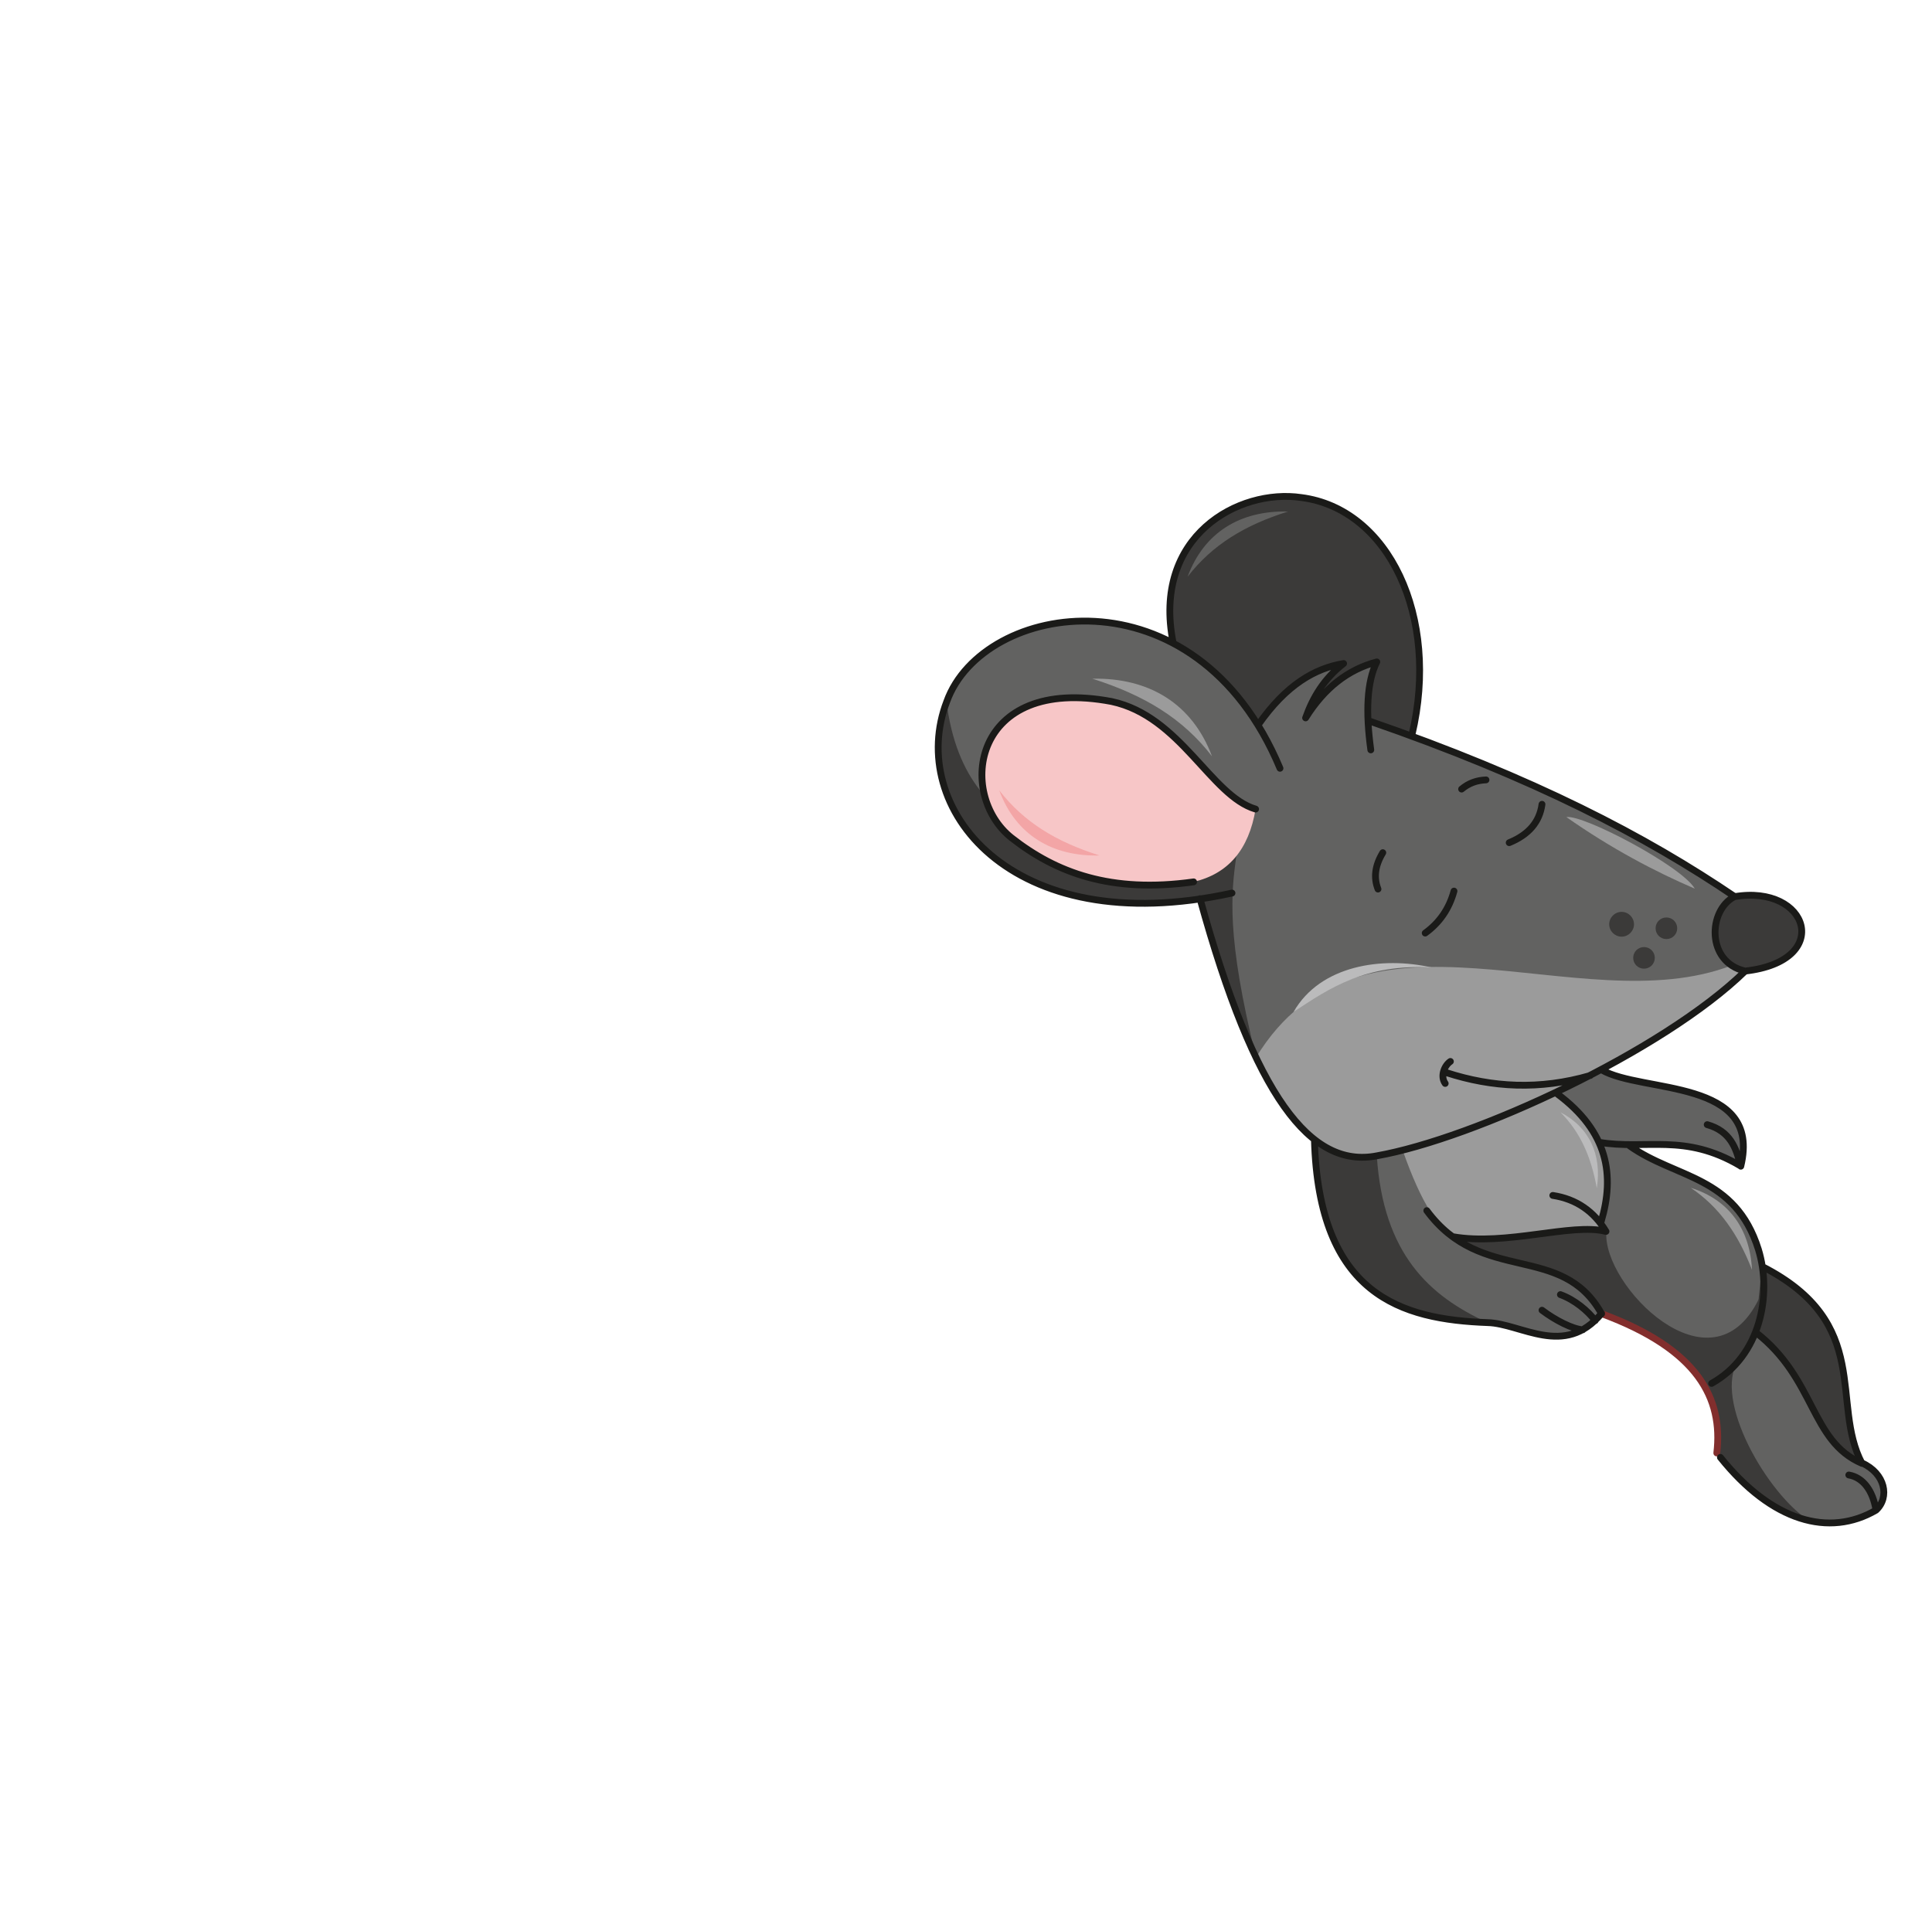 <?xml version="1.0" encoding="utf-8"?>
<!-- Generator: Adobe Illustrator 21.1.0, SVG Export Plug-In . SVG Version: 6.00 Build 0)  -->
<svg version="1.1" id="Layer_1" xmlns="http://www.w3.org/2000/svg" xmlns:xlink="http://www.w3.org/1999/xlink" x="0px" y="0px"
	 viewBox="0 0 483 481" style="enable-background:new 0 0 483 481;" xml:space="preserve">
<style type="text/css">
	.st0{fill-rule:evenodd;clip-rule:evenodd;fill:#626261;}
	.st1{fill-rule:evenodd;clip-rule:evenodd;fill:#9B9B9B;}
	.st2{fill-rule:evenodd;clip-rule:evenodd;fill:#3B3A39;}
	.st3{fill-rule:evenodd;clip-rule:evenodd;fill:#F7C6C7;}
	.st4{fill:none;stroke:#822E2D;stroke-width:1.7;stroke-linecap:round;stroke-linejoin:round;stroke-miterlimit:22.926;}
	.st5{fill-rule:evenodd;clip-rule:evenodd;fill:#F3A5A6;}
	.st6{fill:none;stroke:#1A1A18;stroke-width:1.7;stroke-linecap:round;stroke-linejoin:round;stroke-miterlimit:22.926;}
	.st7{fill-rule:evenodd;clip-rule:evenodd;fill:#BBBBBC;}
</style>
<path class="st0" d="M400.5,328.5c20.5,7.2,31.5,18.2,28.7,34.8c12.9,15.7,26.1,22.7,39.8,14.4c2.9-5.4,1.7-9.3-3.5-11.8
	c-8.3-16.4,1-36.4-24.9-49.2c-3.7-22.8-22.1-20.1-33.2-30.1c11.9-1.4,21.2,0.3,27.8,5c4.4-22.3-23.2-18-34.5-23.9l-72,17.3
	c1.1,39,21.7,45,43.3,45.8C380.3,331,391.2,339.7,400.5,328.5z"/>
<path class="st1" d="M400.3,305.4l1.2,2.6l-7.4-0.4l-19,2.1l-10.5-0.1c-4.7-1.5-9.3-8.8-13.9-21.9l20.4-6.5l18.2-7.6
	C402.1,283,403.7,293.8,400.3,305.4z"/>
<path class="st2" d="M439.7,324.8c0.7,5.7-3,12.7-5.6,16.1c-5.4,10.9,9.2,34.6,19.2,39.9c-7.5-1-15.5-6.2-24.1-17.5
	c1.3-5.1,0.5-10.6-2.5-16.7c-5.5-8.3-14.2-14.4-26.2-18.1c-6.4-14.7-26.5-10.6-37.3-19.2c15.2,2.3,28.5-3.8,38.4-1.3
	C400.5,321.3,427.8,349.2,439.7,324.8z"/>
<path class="st2" d="M353,183.7l-35.2,3.4l-24.5-26.3c-5.4-26.8,16.4-38.7,32-36.4C347.2,127.2,360,154.1,353,183.7z"/>
<path class="st0" d="M300,224.7c13.2,51.3,28.2,67.6,44.2,64.3l92.1-46.2l-2.7-18.6c-27.6-18.3-58.1-33.1-91.6-44
	c-0.5-6,0.2-10.9,2.2-14.7c-7.9,2.3-13.8,7-17.8,14c1.3-5.2,4.2-9.8,9.5-13.6c-9.3,2.1-16.4,7.2-21.4,15.4
	c-21.2-36.3-68.9-31-77.9-5.9C226.5,202,254.1,233.6,300,224.7z"/>
<path class="st2" d="M300,224.7c13.2,51.3,28.2,67.6,44.2,64.3c1.6,24.6,13.2,35.1,27.7,41.7c-23.5,0.9-43.1-9.5-43.1-45.9
	L314,264.3c-7.5-30.3-6.2-41.1-4.9-50.4c-34.2,0-67.7,0.4-72.5-38.6C226.5,202,254.1,233.6,300,224.7z"/>
<path class="st1" d="M314,264.4c26.4-43.3,80.8-8.4,118.9-23l3.4,1.4c-26.9,23-57.5,38.4-92.1,46.2C333.1,291.2,323,283,314,264.4z"
	/>
<path class="st2" d="M411,236.8c1.5,0,2.7,1.2,2.7,2.7s-1.2,2.7-2.7,2.7s-2.7-1.2-2.7-2.7S409.5,236.8,411,236.8z M416.6,229.4
	c1.5,0,2.7,1.2,2.7,2.7c0,1.5-1.2,2.7-2.7,2.7s-2.7-1.2-2.7-2.7C413.9,230.6,415.1,229.4,416.6,229.4z M405.4,228
	c1.7,0,3.1,1.4,3.1,3.1c0,1.7-1.4,3.1-3.1,3.1s-3.1-1.4-3.1-3.1C402.3,229.4,403.7,228,405.4,228z"/>
<path class="st3" d="M298.4,220.5c8.6-2,13.8-8,15.5-18.2c-11.2-3.3-18.7-23.2-36-26.9c-34.9-6.6-38.8,23.2-25,34.1
	C264.1,218.2,277.7,223.4,298.4,220.5z"/>
<path class="st2" d="M440.5,316.6l-1.7,16.4c15.1,11.7,13.6,27.2,26.6,32.8C457.5,350.7,468.4,330.9,440.5,316.6z"/>
<path class="st4" d="M400.5,328.5c24,8.9,30.3,21.1,28.7,34.8"/>
<path class="st5" d="M249.8,197.6c6.2,8,14.3,12.9,25.1,16.3C263,214.2,253.9,208.7,249.8,197.6z"/>
<path class="st6" d="M399.7,285.6c11.8,2,21.4-2.4,35.4,5.9c-1-4.5-2.6-8.7-8.3-10.3 M435.2,291.6c5.4-22.1-24.7-18.2-34.8-24.1
	 M361.6,268.2c11.4,3.7,23.3,4.4,36,0.7 M362.6,265.4c-1.5,1-2.6,3.7-1.3,5.5 M300,224.7c13.7,49.7,27.7,67.5,44.2,64.3
	c24.3-4.3,71.5-26.1,92.1-46.2 M314.5,181.3c7.1-10.2,14.3-14.2,21.4-15.4c-4.9,3.8-7.7,8.5-9.5,13.6c4.7-7.5,10.6-12.1,17.8-14
	c-2.5,5-2.8,12.6-1.5,22 M342.1,180.2c41.4,14.3,69.5,29,91.6,44 M293.3,160.8c-5.4-26.8,16.4-38.7,32-36.4
	c21.8,2.8,34.7,29.7,27.7,59.3 M313.9,202.3c-11.2-3.3-18.7-23.2-36-26.9c-34.9-6.6-38.8,23.2-25,34.1c11.1,8.7,24.8,13.9,45.5,11
	 M320,192.1c-21.2-50.7-74.3-41.7-83.3-16.7c-10.1,26.2,15.6,60.1,71.3,47.9 M398.8,330.2c-1.8-2.4-5.1-5.2-8.7-6.5 M356.7,302.7
	c13.8,18.7,33.7,7.8,43.7,25.8 M328.6,284.9c1.1,39,21.7,45,43.3,45.8c8.4,0.2,19.2,8.9,28.5-2.3 M395.7,332.5
	c-2.6-0.2-6.9-2.4-10.2-4.9 M388.2,298.9c5.9,0.9,10.3,4,13.3,9c-8.6-2.2-24.9,3.7-38.4,1.3 M389.3,273.5
	c12.8,9.5,14.4,20.4,11,31.9 M438.9,333.1c15.1,11.7,13.6,27.2,26.6,32.8c-8-15.1,2.9-35-24.9-49.2 M462.2,368.8
	c3.5,0.6,6,3.8,6.8,8.8c3.5-3.2,2.3-9.2-3.5-11.8 M469,377.6c-11.7,6.8-26,2.9-38.9-13.2 M385.5,201.1c-0.6,4.4-3.3,7.6-8.2,9.6
	 M365.4,197.3c1.8-1.5,3.8-2.2,6.1-2.3 M363.5,222.8c-1.2,4.4-3.6,7.9-7.2,10.5 M345.7,213.2c-2,3.3-2.3,6.3-1.2,9.1 M407.4,286.5
	c11.5,8.2,26.4,7.4,32.2,25.9c3.5,11.4,0.5,26.7-11.7,33.5"/>
<path class="st2" d="M436.3,242.8c-9.8-2.2-9.3-15.2-2.7-18.6C452.2,221,458.5,240.3,436.3,242.8z"/>
<path class="st6" d="M436.3,242.8c-9.8-2.2-9.3-15.2-2.7-18.6C452.2,221,458.5,240.3,436.3,242.8z"/>
<path class="st1" d="M422.7,297c7.1,4.8,11.8,11.5,15.3,20.5C437.5,307.4,432.3,300,422.7,297z M391.6,204.3
	c4.2-0.7,28.9,12.3,32.1,17.9C413.7,217.9,402.7,212.1,391.6,204.3z M303,189.1c-7.3-9.5-17-15.3-29.9-19.4
	C287.3,169.4,298.1,176,303,189.1z"/>
<path class="st0" d="M296.9,144.2c6.2-8,14.3-12.9,25.1-16.3C310.1,127.6,301,133.1,296.9,144.2z"/>
<path class="st7" d="M390.1,278.1c5,5,7.7,11.2,9.1,19C400.5,288.8,397.4,281.9,390.1,278.1z M323.4,253c9.1-6,17.9-12,34.5-11.1
	C345.6,239.1,330.1,241.3,323.4,253z"/>
</svg>
